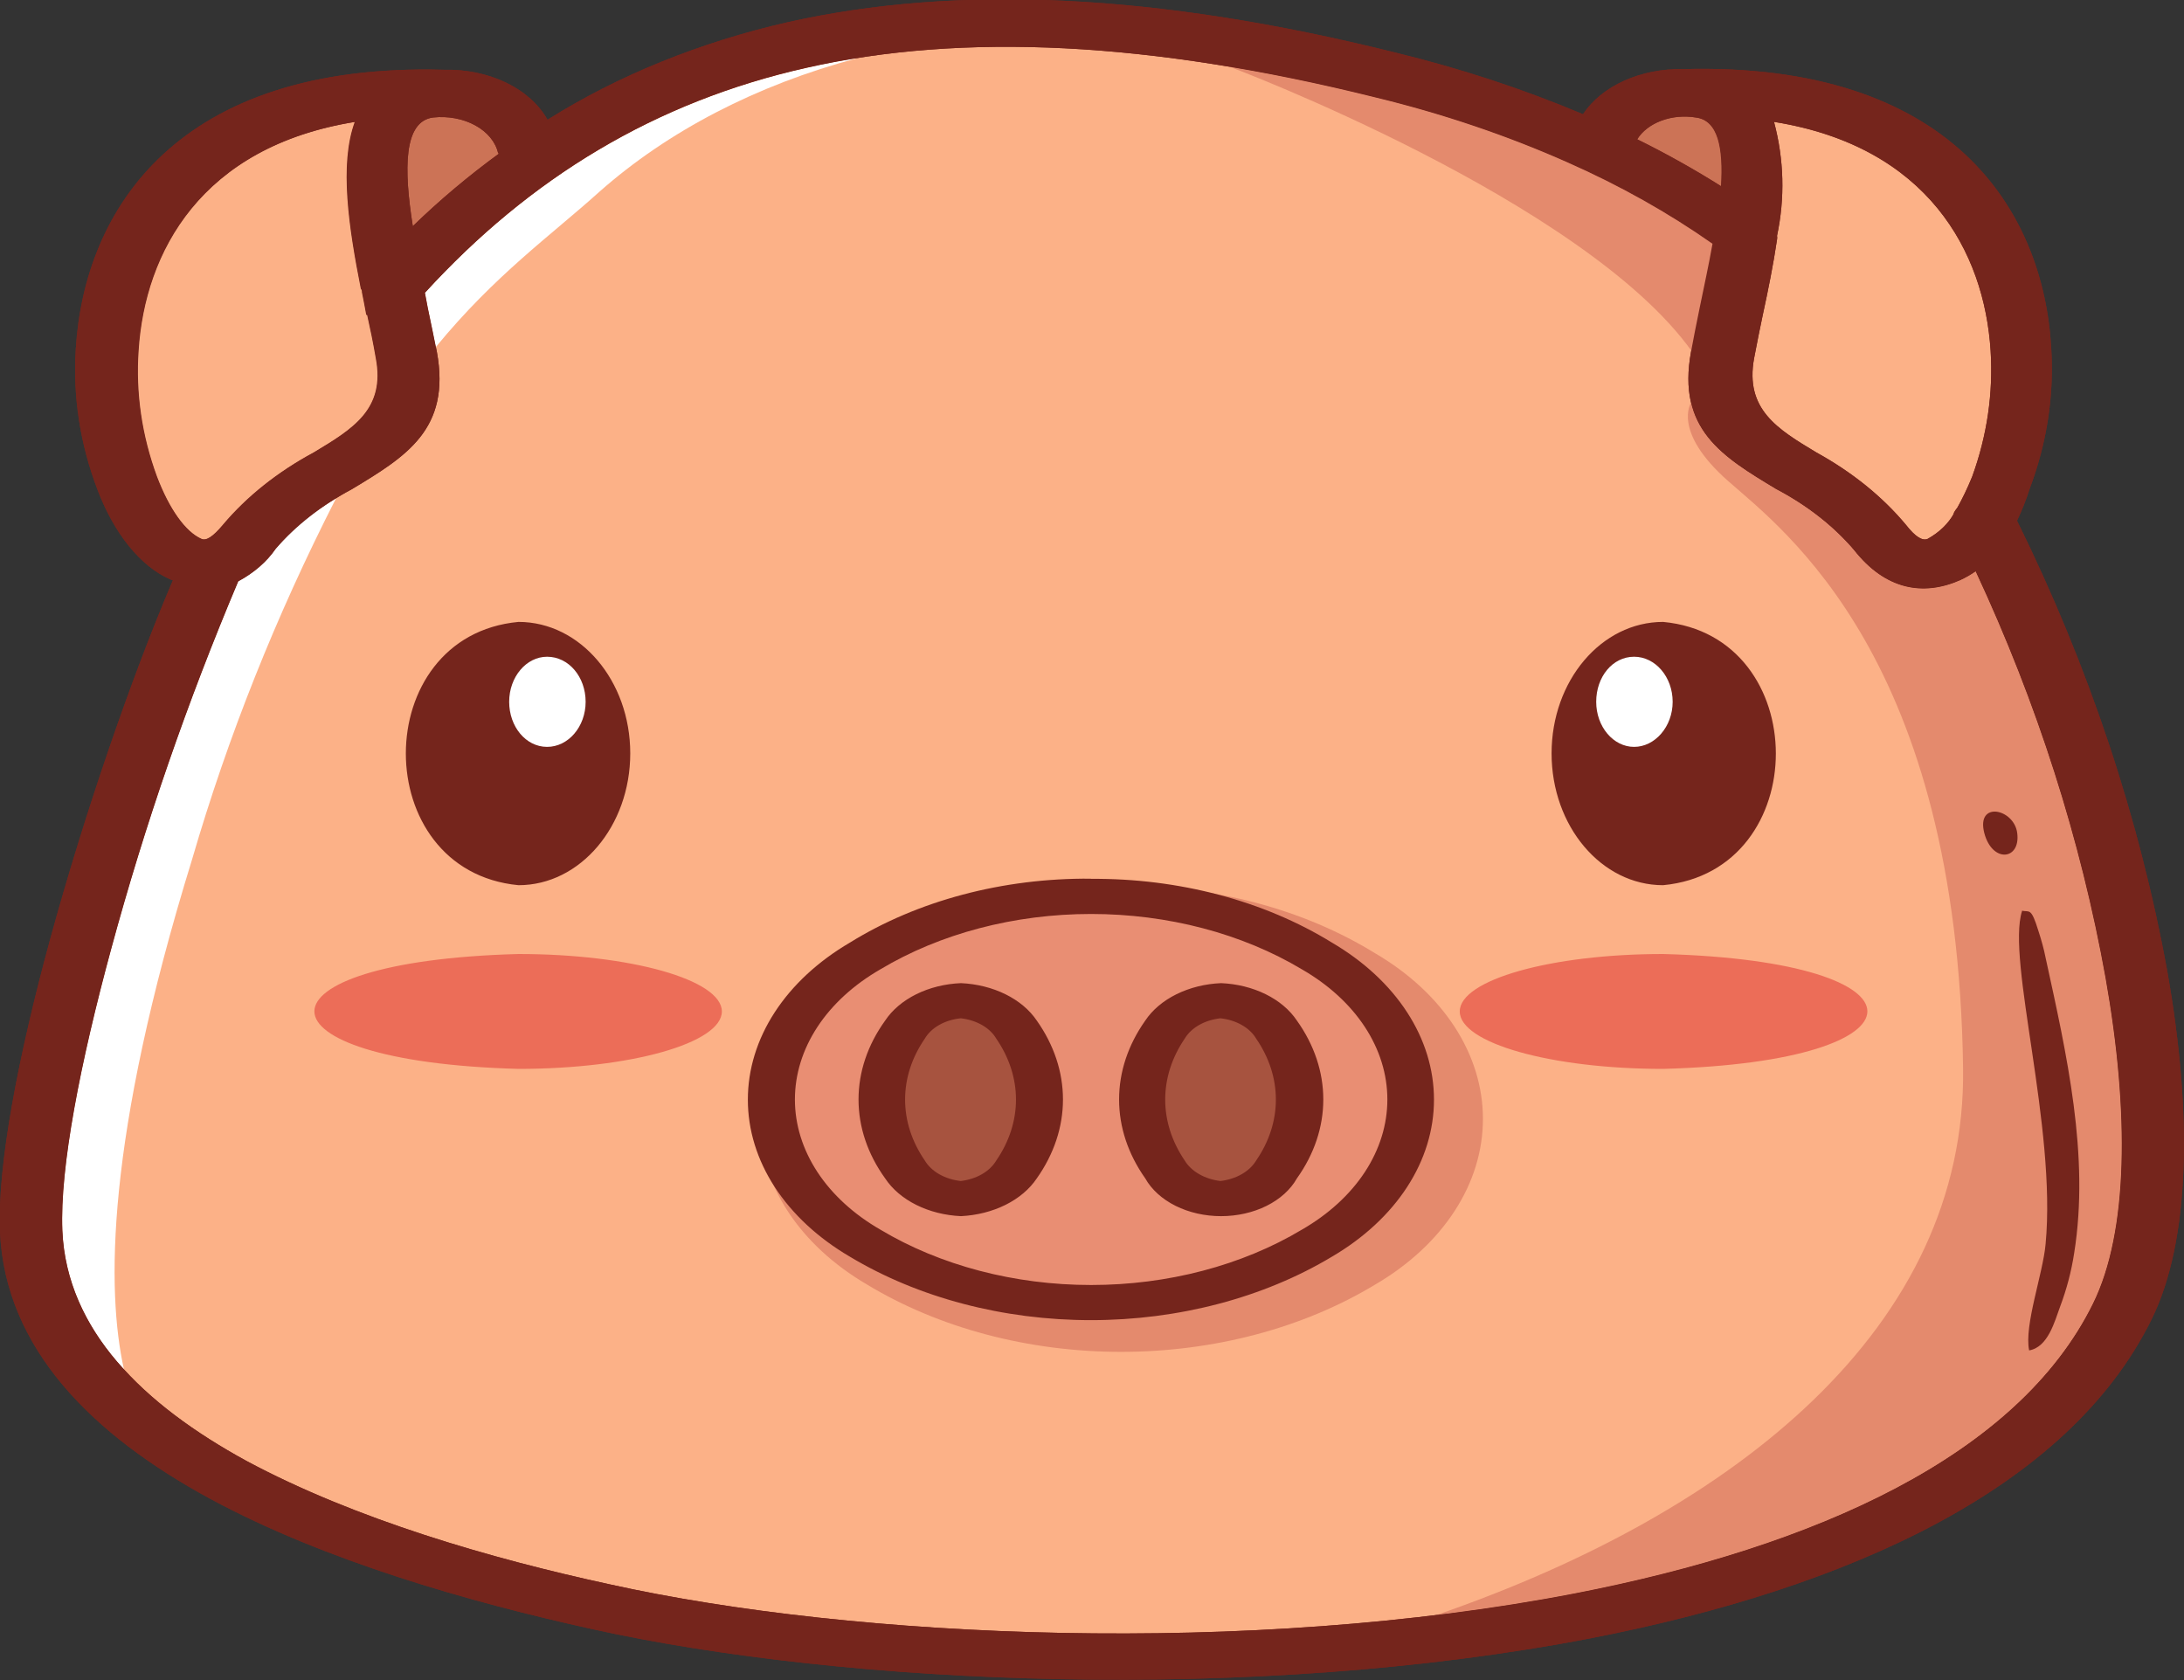 <svg width="130" height="100" viewBox="0 0 130 100" fill="none" xmlns="http://www.w3.org/2000/svg">
<rect x="0" y="0" width="130" height="100" fill="#333333" stroke="none"/>
<g clip-path="url(#clip0_330_170)">
<path d="M10.313 34.557L10.12 34.479C8.341 33.695 6.781 31.729 5.801 29.143C4.765 26.422 4.33 23.592 4.512 20.765C5.015 12.513 10.533 3.709 26.428 4.155C27.735 4.122 29.025 4.389 30.126 4.92C31.227 5.451 32.086 6.221 32.59 7.128C36.795 4.487 41.667 2.511 46.913 1.317C56.956 -0.93 68.829 -0.417 83.01 3.119C86.902 4.062 90.659 5.295 94.225 6.799C94.774 5.971 95.626 5.279 96.681 4.803C97.737 4.328 98.951 4.09 100.181 4.116C116.116 3.671 121.633 12.475 122.097 20.726C122.274 23.553 121.838 26.382 120.808 29.104C120.607 29.744 120.357 30.374 120.06 30.993C124.336 39.663 127.337 48.66 129.007 57.821C130.503 66.276 130.387 73.84 128.066 78.537C123.103 88.62 110.018 94.528 94.69 97.511C74.604 101.385 50.368 100.31 35.259 96.968C27.885 95.341 19.35 92.901 12.531 89.22C5.492 85.404 0.309 80.271 -7.06811e-06 73.317C-0.168 69.356 1.096 62.838 2.991 55.884C5.041 48.407 7.799 40.387 10.275 34.576L10.313 34.557Z" fill="#75251C"/>
<path d="M102.438 11.089C102.579 8.813 102.27 7.157 100.929 6.993C100.237 6.879 99.514 6.945 98.879 7.181C98.245 7.417 97.735 7.808 97.436 8.29C99.175 9.149 100.845 10.084 102.438 11.089Z" fill="#CC7356"/>
<path d="M21.8 18.741C21.723 18.295 21.632 17.85 21.542 17.395C21.542 17.327 21.542 17.259 21.478 17.191C20.756 13.53 20.188 9.782 21.117 7.254C11.951 8.736 8.599 15.002 8.225 20.872C8.051 23.398 8.421 25.93 9.321 28.368C10.056 30.305 11.022 31.661 11.976 32.077C12.26 32.203 12.66 31.961 13.266 31.235C14.684 29.55 16.523 28.086 18.68 26.925C21.001 25.53 22.947 24.358 22.367 21.317C22.2 20.349 22.032 19.545 21.852 18.741H21.8Z" fill="#FCB187"/>
<path d="M25.294 17.433L25.461 18.315C25.667 19.283 25.861 20.252 26.003 20.939C26.853 25.559 24.159 27.177 20.949 29.114C19.153 30.074 17.614 31.28 16.411 32.668C15.883 33.438 15.118 34.102 14.181 34.605C11.15 41.783 8.628 49.077 6.626 56.455C4.783 63.235 3.558 69.501 3.713 73.24C3.971 79.167 8.521 83.603 14.684 86.964C21.13 90.421 29.226 92.775 36.303 94.305C50.897 97.54 74.334 98.596 93.761 94.838C108.058 92.058 120.112 86.673 124.585 77.588C126.687 73.317 126.751 66.228 125.333 58.218C123.851 49.971 121.26 41.858 117.598 34.005C117.314 34.206 117.003 34.384 116.67 34.537C114.465 35.506 112.209 35.109 110.34 32.717C109.124 31.298 107.552 30.071 105.712 29.104C102.502 27.167 99.808 25.549 100.658 20.93C100.787 20.242 100.968 19.283 101.174 18.305C101.432 17.046 101.716 15.748 101.935 14.508C99.305 12.661 96.413 11.037 93.31 9.666C89.693 8.059 85.849 6.76 81.85 5.792C68.455 2.46 57.329 1.937 48.022 4.029C38.997 6.053 31.546 10.586 25.294 17.424V17.433Z" fill="#FCB187"/>
<path d="M25.294 17.433L25.461 18.315C25.642 19.167 25.809 19.99 25.938 20.659C29.47 16.358 32.758 14.044 35.684 11.409C39.771 7.792 45.06 5.052 51.013 3.467C49.994 3.622 49.001 3.816 48.022 4.039C38.997 6.063 31.546 10.596 25.294 17.433ZM19.995 29.675C18.575 30.502 17.361 31.512 16.411 32.659C15.883 33.428 15.118 34.092 14.181 34.596C11.149 41.776 8.628 49.073 6.626 56.455C4.783 63.235 3.558 69.501 3.713 73.24C3.829 76.201 5.103 79.07 7.374 81.492C6.343 76.833 6.278 67.835 11.435 51.148C13.564 43.839 16.426 36.661 19.995 29.675Z" fill="white"/>
<path d="M85.537 96.116C88.347 95.787 91.093 95.351 93.761 94.838C108.058 92.058 120.112 86.673 124.585 77.588C126.687 73.317 126.751 66.228 125.333 58.218C123.851 49.971 121.26 41.859 117.598 34.005C117.314 34.206 117.003 34.384 116.67 34.538C114.465 35.506 112.209 35.109 110.34 32.717C109.124 31.298 107.552 30.071 105.712 29.104C103.327 27.671 101.239 26.412 100.658 23.971C100.658 23.971 99.511 25.675 102.863 28.63C106.215 31.584 116.515 39.206 116.85 63.584C117.057 78.973 103.379 89.947 85.537 96.116ZM66.728 52.736C72.243 52.692 77.603 54.112 81.862 56.746C83.858 57.914 85.472 59.409 86.582 61.117C87.693 62.824 88.27 64.7 88.27 66.6C88.27 68.501 87.693 70.377 86.582 72.084C85.472 73.792 83.858 75.287 81.862 76.455C77.577 79.05 72.238 80.465 66.734 80.465C61.23 80.465 55.891 79.05 51.605 76.455C49.61 75.287 47.996 73.792 46.885 72.084C45.775 70.377 45.198 68.501 45.198 66.6C45.198 64.7 45.775 62.824 46.885 61.117C47.996 59.409 49.61 57.914 51.605 56.746C55.861 54.114 61.216 52.694 66.728 52.736ZM100.71 20.93C100.839 20.242 101.019 19.283 101.226 18.305C101.484 17.046 101.767 15.748 101.986 14.508C99.357 12.661 96.465 11.037 93.362 9.666C89.744 8.06 85.9 6.76 81.901 5.792C79.035 5.073 76.122 4.465 73.173 3.971C73.238 3.971 94.303 11.932 100.71 20.92V20.93Z" fill="#E48A6D"/>
<path d="M29.651 9.124C29.505 8.459 29.018 7.864 28.295 7.466C27.573 7.068 26.671 6.898 25.783 6.993C24.017 7.216 24.03 10.044 24.572 13.463C26.152 11.927 27.875 10.476 29.728 9.124H29.651Z" fill="#CC7356"/>
<path d="M64.923 52.736C69.976 52.701 74.885 54 78.794 56.407C80.621 57.479 82.099 58.85 83.116 60.416C84.132 61.982 84.66 63.701 84.66 65.443C84.66 67.185 84.132 68.904 83.116 70.47C82.099 72.036 80.621 73.407 78.794 74.479C74.865 76.856 69.973 78.151 64.929 78.151C59.885 78.151 54.993 76.856 51.064 74.479C49.237 73.407 47.759 72.036 46.742 70.47C45.726 68.904 45.198 67.185 45.198 65.443C45.198 63.701 45.726 61.982 46.742 60.416C47.759 58.85 49.237 57.479 51.064 56.407C54.969 54.001 59.873 52.702 64.923 52.736Z" fill="#E98E73"/>
<path d="M116.283 30.557C116.345 30.435 116.423 30.318 116.515 30.208C116.812 29.675 117.108 29.065 117.392 28.368C118.279 25.928 118.649 23.398 118.488 20.872C118.114 14.973 114.736 8.717 105.596 7.254C106.193 9.488 106.254 11.784 105.776 14.034C105.79 14.108 105.79 14.183 105.776 14.257C105.557 15.738 105.248 17.269 104.926 18.75C104.758 19.554 104.59 20.368 104.41 21.327C103.856 24.368 105.802 25.54 108.123 26.934C110.244 28.102 112.051 29.561 113.447 31.235C114.014 31.961 114.427 32.203 114.736 32.077C115.436 31.689 115.98 31.163 116.309 30.557H116.283Z" fill="#FCB187"/>
<path d="M59.482 61.53C59.281 61.184 58.966 60.883 58.567 60.654C58.168 60.425 57.697 60.277 57.2 60.223C56.7 60.276 56.225 60.423 55.821 60.652C55.418 60.881 55.098 61.183 54.893 61.53C54.023 62.715 53.578 64.051 53.604 65.404C53.585 66.757 54.029 68.091 54.893 69.278C55.079 69.646 55.39 69.971 55.794 70.221C56.199 70.471 56.684 70.636 57.2 70.702C57.697 70.646 58.166 70.497 58.565 70.268C58.964 70.04 59.279 69.739 59.482 69.395C60.355 68.21 60.8 66.874 60.772 65.52C60.809 64.166 60.364 62.828 59.482 61.646V61.53Z" fill="#A7533F"/>
<path d="M74.965 61.53C74.761 61.184 74.444 60.883 74.042 60.654C73.641 60.425 73.169 60.277 72.671 60.223C72.171 60.277 71.697 60.426 71.294 60.654C70.89 60.883 70.57 61.184 70.363 61.53C69.493 62.715 69.049 64.051 69.074 65.404C69.055 66.757 69.499 68.091 70.363 69.278C70.551 69.645 70.863 69.969 71.267 70.219C71.671 70.468 72.155 70.635 72.671 70.702C73.168 70.645 73.638 70.496 74.039 70.267C74.44 70.039 74.758 69.739 74.965 69.395C75.835 68.209 76.279 66.874 76.254 65.52C76.283 64.167 75.838 62.831 74.965 61.646V61.53Z" fill="#A7533F"/>
<path d="M116.283 30.557C116.345 30.435 116.422 30.318 116.515 30.208C116.812 29.675 117.108 29.065 117.392 28.368C118.279 25.928 118.649 23.398 118.488 20.872C118.114 14.973 114.736 8.717 105.596 7.254C106.193 9.488 106.254 11.784 105.776 14.034C105.79 14.108 105.79 14.183 105.776 14.257C105.557 15.738 105.248 17.269 104.926 18.75C104.758 19.554 104.59 20.368 104.41 21.327C103.856 24.368 105.802 25.54 108.123 26.934C110.244 28.102 112.051 29.561 113.447 31.235C114.014 31.961 114.427 32.203 114.736 32.077C115.436 31.689 115.98 31.163 116.309 30.557H116.283ZM57.2 58.518C58.146 58.561 59.06 58.79 59.851 59.18C60.643 59.571 61.285 60.111 61.713 60.746C62.736 62.192 63.272 63.805 63.272 65.443C63.272 67.081 62.736 68.694 61.713 70.14C61.286 70.778 60.645 71.32 59.854 71.714C59.062 72.108 58.148 72.34 57.2 72.387C56.252 72.344 55.335 72.114 54.543 71.719C53.751 71.325 53.111 70.78 52.688 70.14C51.648 68.698 51.103 67.084 51.103 65.443C51.103 63.803 51.648 62.188 52.688 60.746C53.112 60.108 53.753 59.567 54.545 59.175C55.338 58.784 56.254 58.557 57.2 58.518ZM64.936 52.31C70.163 52.27 75.243 53.614 79.284 56.106C81.175 57.215 82.705 58.633 83.757 60.253C84.81 61.872 85.356 63.651 85.356 65.453C85.356 67.255 84.81 69.033 83.757 70.653C82.705 72.272 81.175 73.69 79.284 74.799C75.21 77.245 70.15 78.577 64.936 78.577C59.721 78.577 54.661 77.245 50.587 74.799C48.696 73.69 47.166 72.272 46.114 70.653C45.062 69.033 44.515 67.255 44.515 65.453C44.515 63.651 45.062 61.872 46.114 60.253C47.166 58.633 48.696 57.215 50.587 56.106C54.618 53.607 59.696 52.258 64.923 52.3L64.936 52.31ZM77.492 57.695C73.927 55.562 69.505 54.401 64.948 54.401C60.392 54.401 55.969 55.562 52.405 57.695C50.822 58.606 49.54 59.779 48.657 61.123C47.775 62.467 47.316 63.945 47.316 65.443C47.316 66.941 47.775 68.419 48.657 69.763C49.54 71.107 50.822 72.28 52.405 73.191C55.969 75.324 60.392 76.485 64.948 76.485C69.505 76.485 73.927 75.324 77.492 73.191C79.075 72.28 80.357 71.107 81.24 69.763C82.122 68.419 82.581 66.941 82.581 65.443C82.581 63.945 82.122 62.467 81.24 61.123C80.357 59.779 79.075 58.606 77.492 57.695ZM72.683 58.518C73.63 58.558 74.545 58.786 75.338 59.177C76.13 59.568 76.771 60.109 77.196 60.746C78.228 62.19 78.768 63.804 78.768 65.443C78.768 67.082 78.228 68.696 77.196 70.14C76.821 70.807 76.193 71.375 75.39 71.775C74.588 72.174 73.646 72.387 72.683 72.387C71.721 72.387 70.779 72.174 69.977 71.775C69.174 71.375 68.546 70.807 68.171 70.14C67.148 68.694 66.612 67.081 66.612 65.443C66.612 63.805 67.148 62.192 68.171 60.746C68.596 60.109 69.237 59.568 70.029 59.177C70.822 58.786 71.737 58.558 72.683 58.518ZM74.772 61.821C74.583 61.5 74.288 61.221 73.916 61.009C73.544 60.798 73.107 60.66 72.645 60.61C72.183 60.661 71.746 60.799 71.374 61.01C71.003 61.222 70.708 61.501 70.518 61.821C69.755 62.944 69.357 64.187 69.357 65.448C69.357 66.709 69.755 67.952 70.518 69.075C70.71 69.395 71.005 69.674 71.376 69.886C71.748 70.1 72.183 70.24 72.645 70.295C73.106 70.241 73.543 70.101 73.914 69.888C74.285 69.674 74.58 69.395 74.772 69.075C75.543 67.954 75.945 66.71 75.945 65.448C75.945 64.186 75.543 62.942 74.772 61.821ZM59.302 61.821C59.115 61.501 58.822 61.222 58.453 61.01C58.083 60.799 57.648 60.661 57.188 60.61C56.723 60.657 56.281 60.793 55.907 61.005C55.532 61.217 55.236 61.498 55.048 61.821C54.277 62.942 53.874 64.186 53.874 65.448C53.874 66.71 54.277 67.954 55.048 69.075C55.238 69.397 55.535 69.678 55.909 69.892C56.283 70.105 56.723 70.244 57.188 70.295C57.648 70.241 58.082 70.101 58.452 69.888C58.821 69.674 59.113 69.395 59.302 69.075C60.073 67.954 60.475 66.71 60.475 65.448C60.475 64.186 60.073 62.942 59.302 61.821ZM29.651 9.123C29.505 8.459 29.018 7.864 28.295 7.466C27.573 7.067 26.671 6.898 25.783 6.993C24.017 7.215 24.03 10.043 24.572 13.462C26.152 11.926 27.875 10.476 29.728 9.123H29.651ZM25.294 17.433L25.461 18.315C25.667 19.283 25.861 20.252 26.003 20.939C26.853 25.559 24.159 27.177 20.949 29.114C19.153 30.074 17.614 31.28 16.411 32.668C15.883 33.438 15.118 34.102 14.181 34.605C11.15 41.783 8.628 49.077 6.626 56.455C4.783 63.235 3.558 69.501 3.713 73.24C3.971 79.167 8.521 83.603 14.684 86.964C21.13 90.421 29.226 92.775 36.303 94.305C50.897 97.54 74.334 98.596 93.761 94.838C108.058 92.058 120.112 86.673 124.585 77.588C126.687 73.317 126.751 66.228 125.333 58.218C123.851 49.971 121.26 41.858 117.598 34.005C117.314 34.206 117.003 34.384 116.67 34.537C114.465 35.506 112.209 35.109 110.34 32.717C109.124 31.298 107.552 30.071 105.712 29.104C102.502 27.167 99.808 25.549 100.658 20.93C100.787 20.242 100.968 19.283 101.174 18.305C101.432 17.046 101.716 15.748 101.935 14.508C99.305 12.661 96.413 11.037 93.31 9.666C89.693 8.059 85.849 6.76 81.85 5.792C68.455 2.46 57.329 1.937 48.022 4.029C38.997 6.053 31.546 10.586 25.294 17.424V17.433ZM10.313 34.557L10.12 34.479C8.341 33.695 6.781 31.729 5.801 29.143C4.765 26.422 4.33 23.592 4.512 20.765C5.015 12.513 10.533 3.709 26.428 4.155C27.735 4.122 29.025 4.389 30.126 4.92C31.227 5.451 32.086 6.221 32.59 7.128C36.795 4.487 41.667 2.511 46.913 1.317C56.956 -0.93 68.829 -0.417 83.01 3.119C86.902 4.062 90.659 5.295 94.225 6.799C94.774 5.971 95.626 5.279 96.681 4.803C97.737 4.328 98.951 4.09 100.181 4.116C116.116 3.671 121.633 12.475 122.097 20.726C122.274 23.553 121.838 26.382 120.808 29.104C120.607 29.744 120.357 30.374 120.06 30.993C124.336 39.663 127.337 48.66 129.007 57.821C130.503 66.276 130.387 73.84 128.066 78.537C123.103 88.62 110.018 94.528 94.69 97.511C74.604 101.385 50.368 100.31 35.259 96.968C27.885 95.341 19.35 92.901 12.531 89.22C5.492 85.404 0.309 80.271 -7.06811e-06 73.317C-0.168 69.356 1.096 62.838 2.991 55.884C5.041 48.407 7.799 40.387 10.275 34.576L10.313 34.557ZM21.826 18.741C21.748 18.295 21.658 17.85 21.568 17.395C21.568 17.327 21.568 17.259 21.503 17.191C20.781 13.53 20.214 9.782 21.142 7.254C11.976 8.736 8.625 15.002 8.251 20.872C8.077 23.398 8.447 25.93 9.346 28.368C10.081 30.305 11.048 31.661 12.002 32.077C12.286 32.203 12.685 31.961 13.291 31.235C14.71 29.55 16.549 28.086 18.706 26.925C21.026 25.53 22.973 24.358 22.393 21.317C22.225 20.349 22.058 19.545 21.877 18.741H21.826ZM102.463 11.089C102.605 8.813 102.296 7.157 100.955 6.993C100.263 6.879 99.54 6.945 98.905 7.181C98.27 7.417 97.761 7.808 97.461 8.29C99.2 9.149 100.871 10.084 102.463 11.089Z" fill="#75251C"/>
<path fill-rule="evenodd" clip-rule="evenodd" d="M98.995 37.017C95.321 37.017 92.356 40.513 92.356 44.843C92.356 49.172 95.321 52.688 98.995 52.688C107.955 51.835 107.929 37.85 98.995 37.017Z" fill="#75251C"/>
<path fill-rule="evenodd" clip-rule="evenodd" d="M98.995 56.784C92.317 56.784 86.89 58.324 86.89 60.203C86.89 62.082 92.317 63.622 98.995 63.622C115.162 63.186 115.252 57.22 98.995 56.784Z" fill="#EC6D58"/>
<path fill-rule="evenodd" clip-rule="evenodd" d="M97.268 39.09C95.979 39.09 95.012 40.291 95.012 41.772C95.012 43.254 96.03 44.455 97.268 44.455C98.506 44.455 99.563 43.254 99.563 41.772C99.563 40.291 98.531 39.09 97.268 39.09Z" fill="white"/>
<path fill-rule="evenodd" clip-rule="evenodd" d="M30.863 37.017C34.537 37.017 37.515 40.513 37.515 44.843C37.515 49.172 34.537 52.688 30.863 52.688C21.916 51.835 21.929 37.85 30.863 37.017Z" fill="#75251C"/>
<path fill-rule="evenodd" clip-rule="evenodd" d="M30.863 56.784C37.553 56.784 42.968 58.324 42.968 60.203C42.968 62.082 37.553 63.622 30.863 63.622C14.709 63.186 14.619 57.22 30.863 56.784Z" fill="#EC6D58"/>
<path fill-rule="evenodd" clip-rule="evenodd" d="M32.565 39.09C33.854 39.09 34.859 40.291 34.859 41.772C34.859 43.254 33.828 44.455 32.565 44.455C31.301 44.455 30.308 43.254 30.308 41.772C30.308 40.291 31.327 39.09 32.565 39.09Z" fill="white"/>
<path fill-rule="evenodd" clip-rule="evenodd" d="M120.357 54.237C119.429 57.143 122.42 67.07 121.762 74.043C121.607 75.816 120.473 78.886 120.782 80.378C121.917 80.184 122.304 78.634 122.626 77.772C123.02 76.726 123.3 75.657 123.464 74.576C124.392 68.765 123.013 62.731 121.762 57.007C121.659 56.474 121.504 55.932 121.337 55.419C120.898 53.985 120.808 54.305 120.357 54.208V54.237ZM118.114 49.588C118.591 51.39 120.28 51.196 120.073 49.588C119.893 48.126 117.611 47.651 118.114 49.588Z" fill="#75251C"/>
</g>
<defs>
<clipPath id="clip0_330_170">
<rect width="130" height="100" fill="white"/>
</clipPath>
</defs>
</svg>
